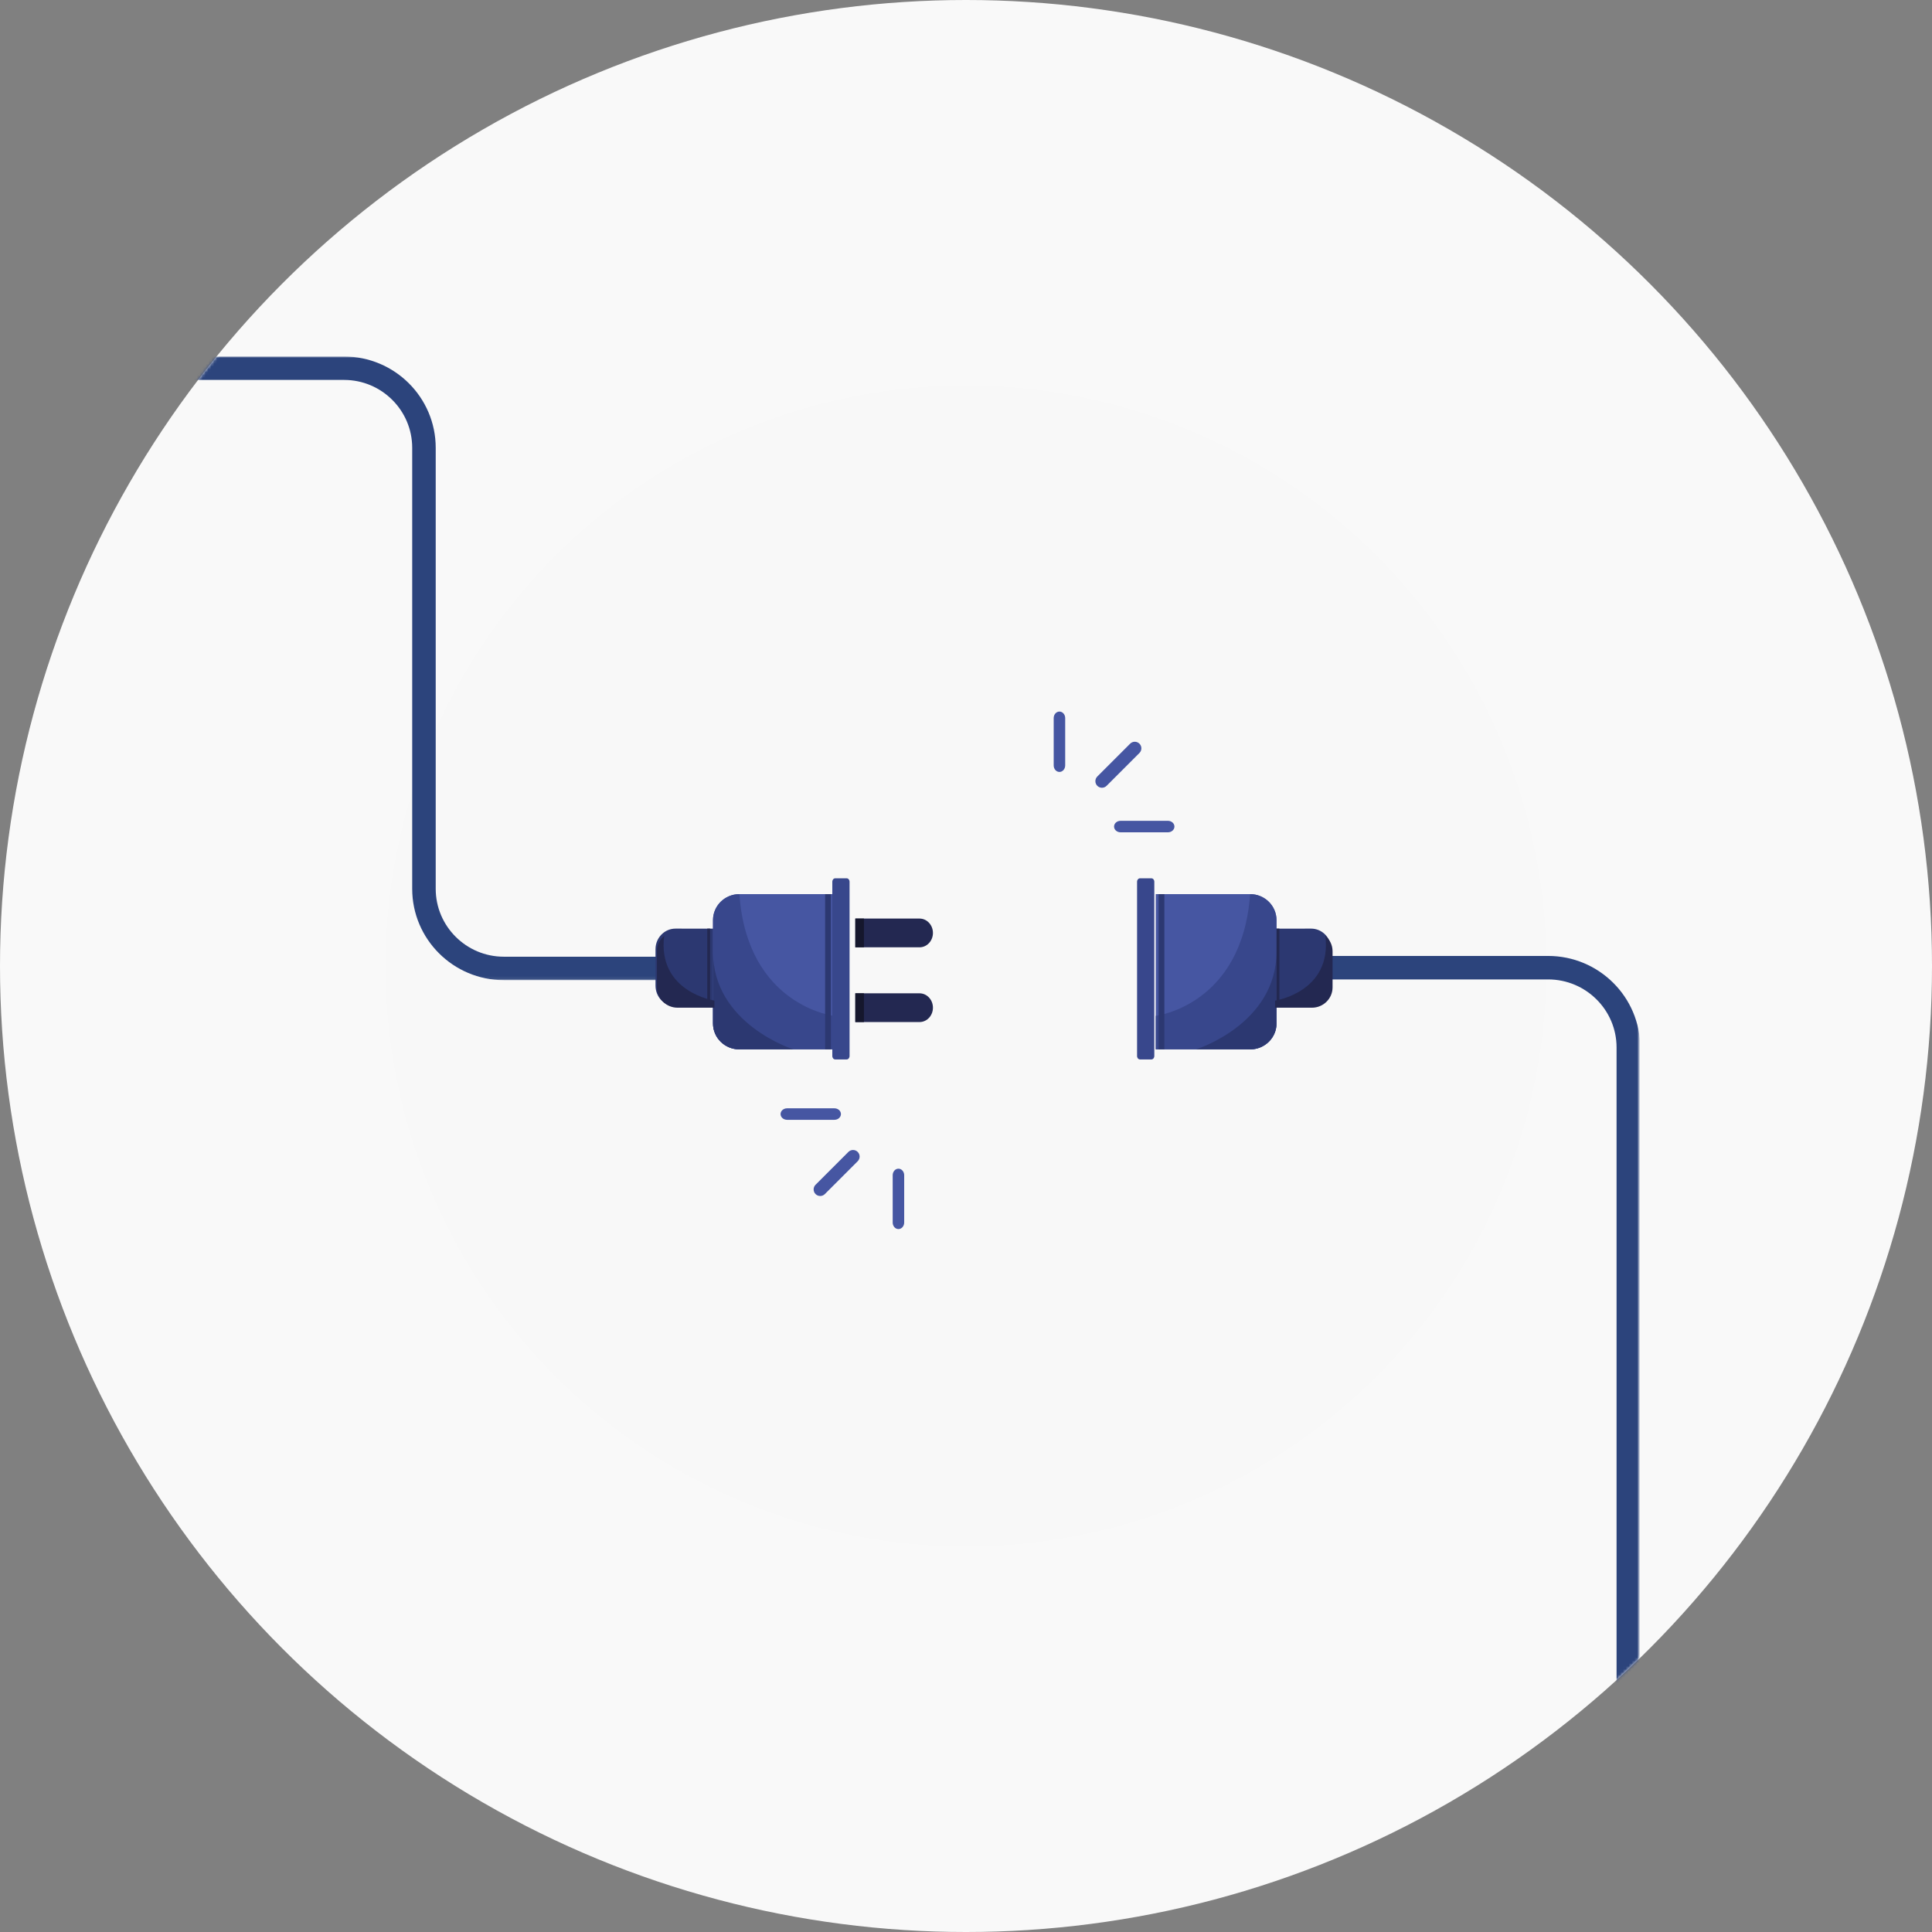 <svg xmlns="http://www.w3.org/2000/svg" xmlns:xlink="http://www.w3.org/1999/xlink" width="672" height="672" viewBox="0 0 672 672">
    <rect x="0" y="0" width="672" height="672" fill="#808080" stroke="none"/>
    <defs>
        <path id="qzyy78pptc" d="M0 0.067L216.92 0.067 216.92 227 0 227z"/>
        <path id="l7l39qy4ee" d="M0 520L486 520 486 0 0 0z"/>
        <circle id="ybesczsqla" cx="336" cy="336" r="336"/>
    </defs>
    <g fill="none" fill-rule="evenodd">
        <g>
            <g transform="translate(-384, -209) translate(384, 209)">
                <mask id="gaqp89z7nb" fill="#fff">
                    <use xlink:href="#ybesczsqla"/>
                </mask>
                <use fill="#F9F9F9" xlink:href="#ybesczsqla"/>
                <circle cx="336" cy="336" r="202" fill="#09213D" mask="url(#gaqp89z7nb)" opacity=".05"/>
                <g mask="url(#gaqp89z7nb)">
                    <g transform="translate(310, 367) rotate(-270) translate(-310, -367) translate(67, 107)">
                        <g transform="translate(0, 293)">
                            <mask id="qlkut4xsnd" fill="#fff">
                                <use xlink:href="#qzyy78pptc"/>
                            </mask>
                            <path fill="#2C447C" d="M216.92.067v101.682c0 17.576-14.25 31.876-31.763 31.876H31.763c-13.022 0-23.614 10.63-23.614 23.697V227H0v-69.678c0-17.576 14.248-31.875 31.763-31.875h153.394c13.018 0 23.611-10.632 23.611-23.698V.067h8.152z" mask="url(#qlkut4xsnd)"/>
                        </g>
                        <path fill="#2C3871" d="M226 319v16.058c0 3.835-3.205 6.942-7.156 6.942h-12.69c-2.181 0-4.134-.947-5.444-2.438v-.002c-1.066-1.211-1.71-2.783-1.71-4.502V319h27z"/>
                        <path fill="#4656A2" d="M241 280v32.822c0 5.068-4.05 9.178-9.045 9.178h-35.912c-4.994 0-9.043-4.11-9.043-9.178V280h54z"/>
                        <path fill="#38478C" d="M182.691 274.5h60.618c.658 0 1.191.448 1.191 1v4c0 .552-.533 1-1.191 1h-60.618c-.658 0-1.191-.448-1.191-1v-4c0-.552.533-1 1.191-1"/>
                        <path fill="#232851" d="M205.5 272.5h-10v-22.331c0-2.579 2.239-4.669 5-4.669s5 2.09 5 4.669V272.5zM231.5 272.5h-10v-22.331c0-2.579 2.239-4.669 5-4.669s5 2.09 5 4.669V272.5z"/>
                        <path fill="#38478C" d="M241 280v32.822c0 5.068-4.05 9.178-9.045 9.178h-35.912c-4.994 0-9.043-4.11-9.043-9.178C225.776 310.088 229.338 280 229.338 280H241z"/>
                        <mask id="y5zdvc714f" fill="#fff">
                            <use xlink:href="#l7l39qy4ee"/>
                        </mask>
                        <path fill="#2C3871" d="M187 283L241 283 241 281 187 281zM241 294v18.864c0 5.045-4.02 9.136-8.978 9.136H207c25.268 0 34-28 34-28" mask="url(#y5zdvc714f)"/>
                        <path fill="#232851" d="M199 324L226 324 226 323 199 323z" mask="url(#y5zdvc714f)"/>
                        <path fill="#15172D" d="M195.5 272.5L205.5 272.5 205.5 269.5 195.5 269.5zM221.5 272.5L231.5 272.5 231.5 269.5 221.5 269.5z" mask="url(#y5zdvc714f)"/>
                        <path fill="#232851" d="M226.5 321.5v12.839c0 3.956-3.168 7.161-7.074 7.161h-12.544c-2.156 0-4.086-.977-5.382-2.515v-.002c19.552 2.428 22.538-17.483 22.538-17.483h2.462z" mask="url(#y5zdvc714f)"/>
                        <path fill="#2C447C" d="M485.5-.5v8.217H240.33c-13.049 0-23.662 10.68-23.662 23.81V139.5H208.5V31.527C208.5 13.867 222.78-.5 240.33-.5H485.5z" mask="url(#y5zdvc714f)"/>
                        <path fill="#2C3871" d="M226 130v-16.058c0-3.835-3.205-6.942-7.156-6.942h-12.69c-2.181 0-4.134.947-5.444 2.438v.002c-1.066 1.211-1.71 2.783-1.71 4.502V130h27z" mask="url(#y5zdvc714f)"/>
                        <path fill="#4656A2" d="M241 168v-32.822c0-5.068-4.05-9.178-9.045-9.178h-35.912c-4.994 0-9.043 4.11-9.043 9.178V168h54z" mask="url(#y5zdvc714f)"/>
                        <path fill="#38478C" d="M182.691 174.5h60.618c.658 0 1.191-.448 1.191-1v-4c0-.552-.533-1-1.191-1h-60.618c-.658 0-1.191.448-1.191 1v4c0 .552.533 1 1.191 1M241 168v-32.822c0-5.068-4.05-9.178-9.045-9.178h-35.912c-4.994 0-9.043 4.11-9.043 9.178C225.776 137.912 229.338 168 229.338 168H241z" mask="url(#y5zdvc714f)"/>
                        <path fill="#2C3871" d="M187 167L241 167 241 165 187 165zM241 154v-18.864c0-5.045-4.02-9.136-8.978-9.136H207c25.268 0 34 28 34 28" mask="url(#y5zdvc714f)"/>
                        <path fill="#232851" d="M199 126L226 126 226 125 199 125z" mask="url(#y5zdvc714f)"/>
                        <path fill="#232851" d="M226.5 126.5v-12.839c0-3.956-3.168-7.161-7.074-7.161h-12.544c-2.156 0-4.086.977-5.382 2.515v.002c19.552-2.428 22.538 17.483 22.538 17.483h2.462z" mask="url(#y5zdvc714f)"/>
                        <path fill="#4656A2" d="M142.233 203.5h-16.466c-1.252 0-2.267-.895-2.267-2s1.015-2 2.267-2h16.466c1.252 0 2.267.895 2.267 2s-1.015 2-2.267 2M163.5 182.5c-1.105 0-2-1.015-2-2.267v-16.466c0-1.252.895-2.267 2-2.267s2 1.015 2 2.267v16.466c0 1.252-.895 2.267-2 2.267M147.711 189c-.586 0-1.171-.224-1.618-.67l-11.422-11.423c-.895-.893-.895-2.343 0-3.237.893-.893 2.342-.893 3.236 0l11.422 11.423c.895.894.895 2.343 0 3.237-.446.446-1.032.67-1.618.67M284.767 255.5h16.466c1.252 0 2.267.895 2.267 2s-1.015 2-2.267 2h-16.466c-1.252 0-2.267-.895-2.267-2s1.015-2 2.267-2M263.5 277.5c1.105 0 2 1.015 2 2.267v16.466c0 1.252-.895 2.267-2 2.267s-2-1.015-2-2.267v-16.466c0-1.252.895-2.267 2-2.267M278.289 271c.586 0 1.171.224 1.618.67l11.423 11.423c.893.893.893 2.343 0 3.237-.894.893-2.344.893-3.237 0l-11.423-11.423c-.893-.894-.894-2.343 0-3.237.447-.446 1.033-.67 1.619-.67" mask="url(#y5zdvc714f)"/>
                    </g>
                </g>
            </g>
        </g>
    </g>
</svg>
